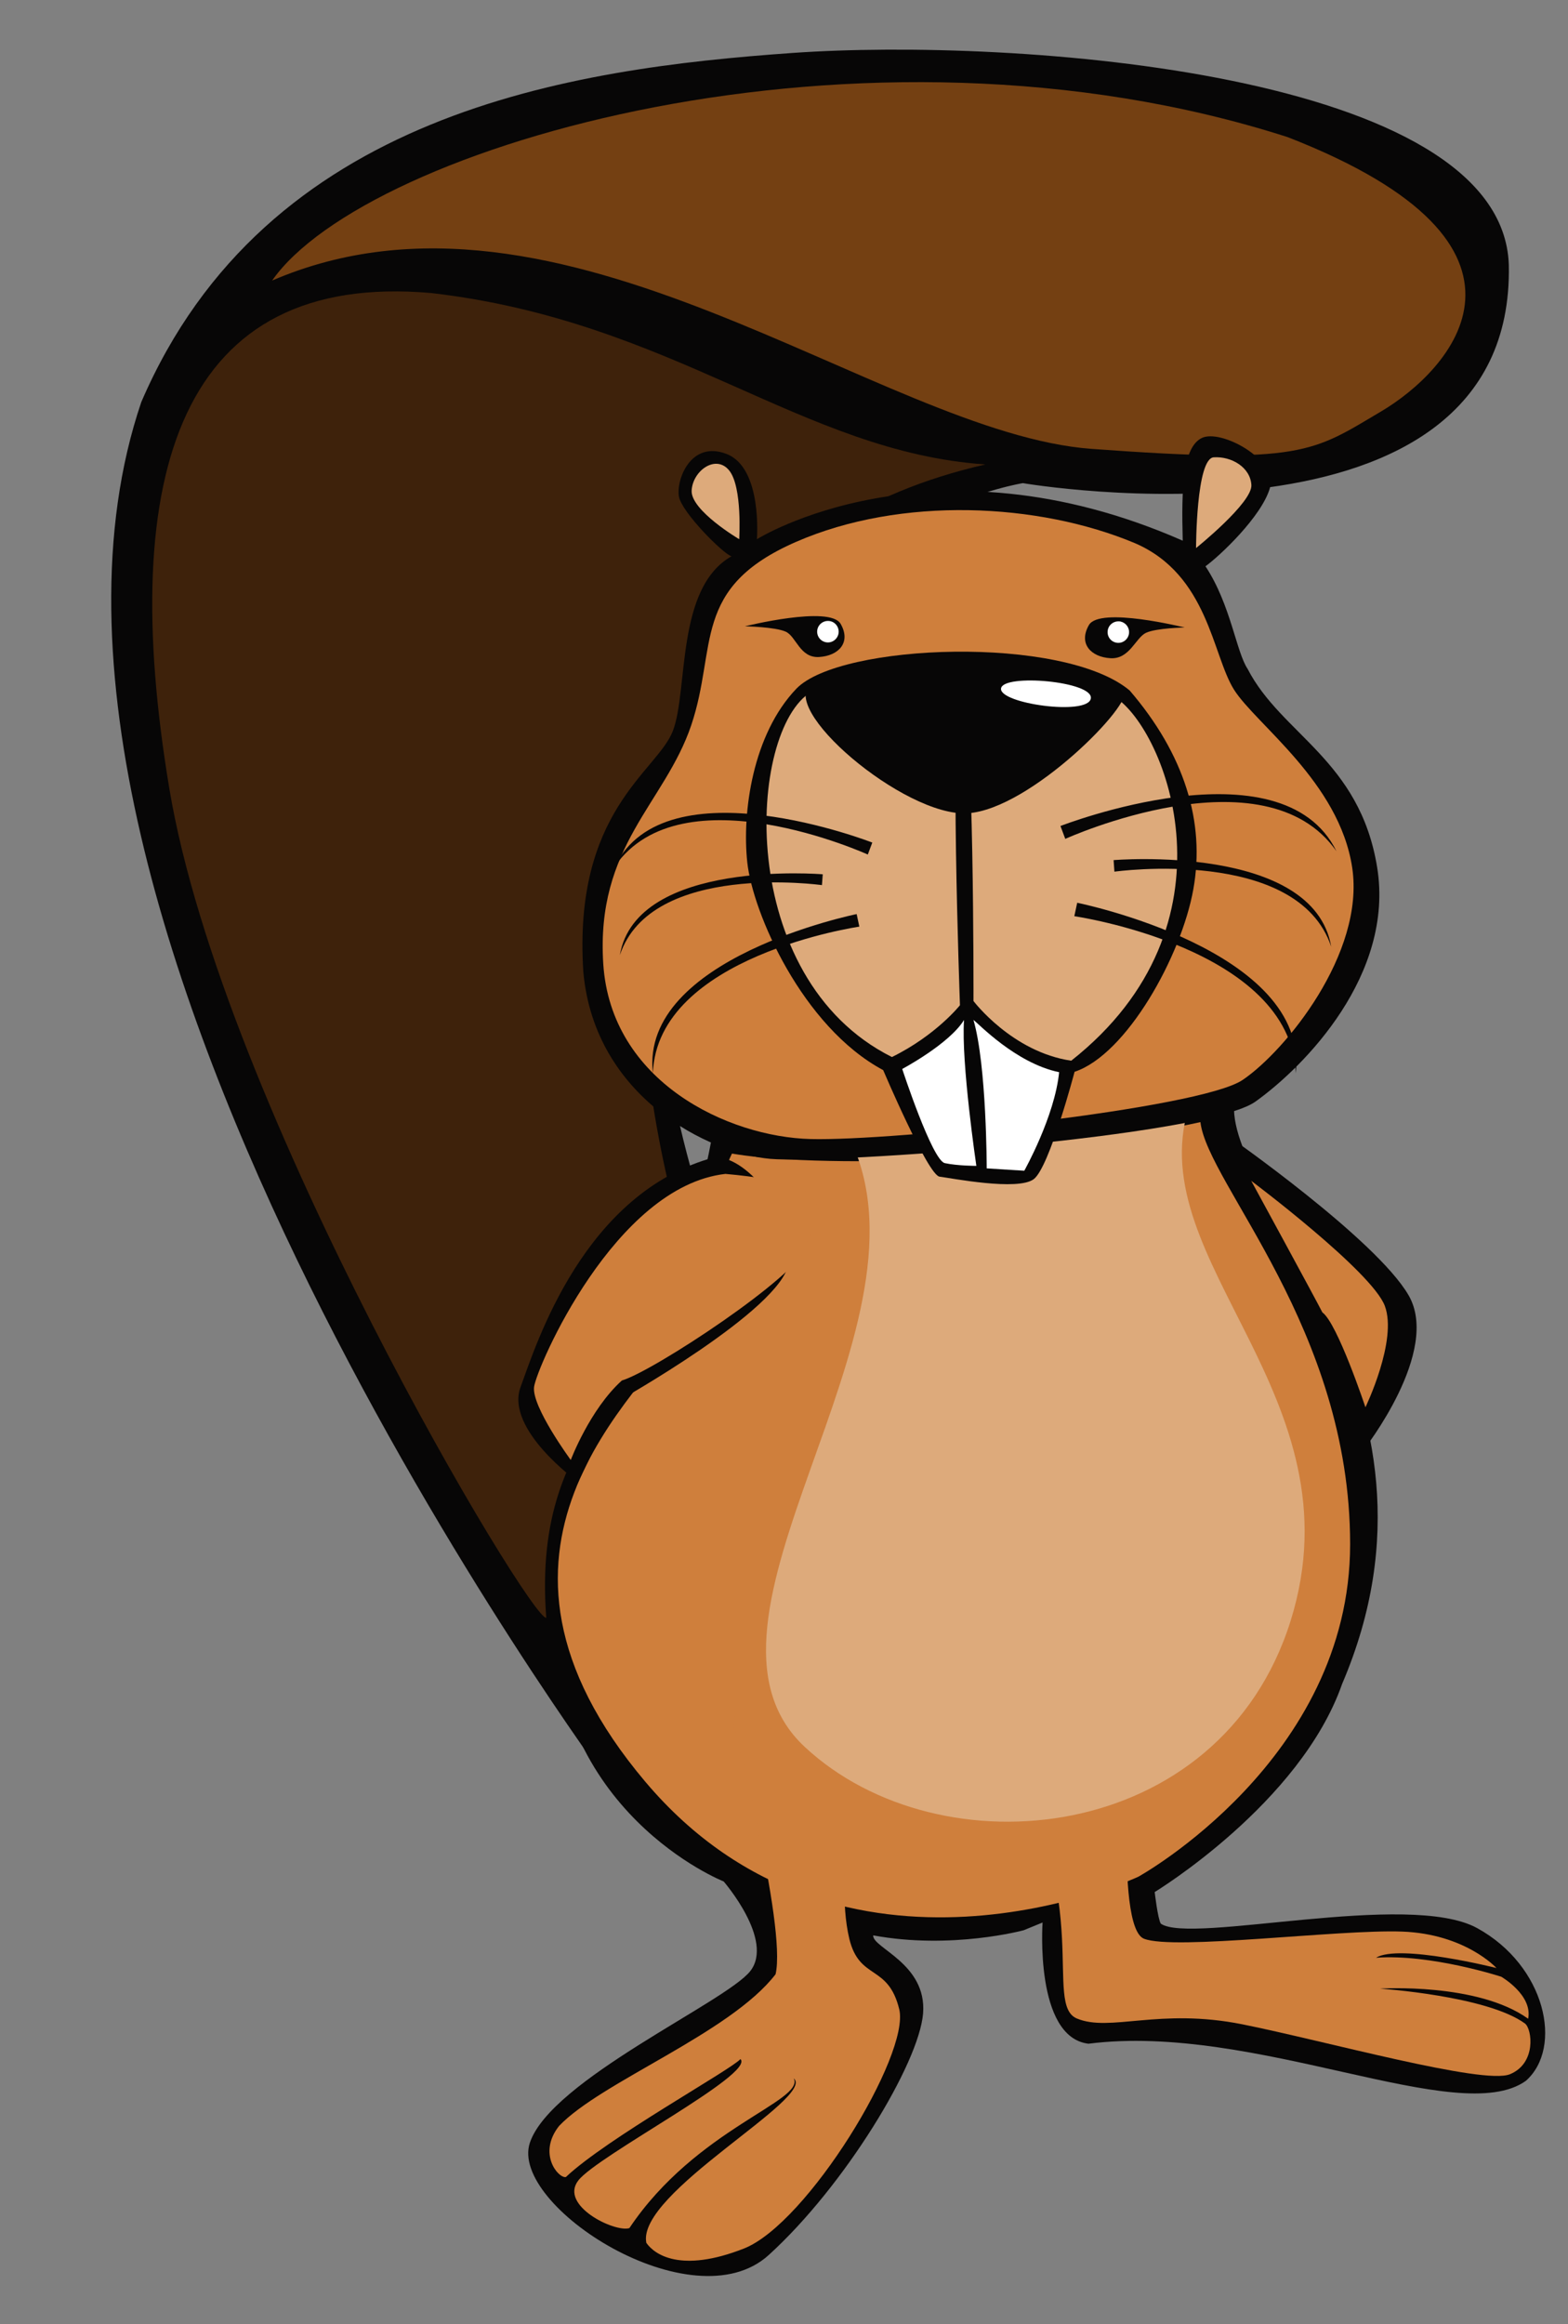 <?xml version="1.0" encoding="utf-8"?>
<!-- Generator: Adobe Illustrator 16.0.4, SVG Export Plug-In . SVG Version: 6.00 Build 0)  -->
<!DOCTYPE svg PUBLIC "-//W3C//DTD SVG 1.1//EN" "http://www.w3.org/Graphics/SVG/1.1/DTD/svg11.dtd">
<svg version="1.1" id="Layer_1" xmlns="http://www.w3.org/2000/svg" xmlns:xlink="http://www.w3.org/1999/xlink" x="0px" y="0px"
	 width="109.112px" height="161.622px" viewBox="0 0 109.112 161.622" enable-background="new 0 0 109.112 161.622"
	 xml:space="preserve">
<rect x="0" y="0" width="109.112" height="161.622" fill="#808080" stroke="none"/>
<g>
	<defs>
		<rect id="SVGID_1_" width="109.112" height="161.622"/>
	</defs>
	<clipPath id="SVGID_2_">
		<use xlink:href="#SVGID_1_"  overflow="visible"/>
	</clipPath>
	<path clip-path="url(#SVGID_2_)" fill="#070606" d="M49.475,79.43c1.039-2.707,31.164-6.541,36.428-2.914
		c-0.898,6.708,16.19,20.258,7.49,40.59c-2.914,8.326-13.042,14.472-13.042,14.472s0.215,1.866,0.425,2.198
		c2.077,1.457,17.24-2.311,22.013,0.309c4.772,2.616,6.004,8.312,3.389,10.623c-4.689,3.344-18.819-4.062-30.438-2.582
		c-3.758-0.456-3.191-8.43-3.191-8.43l-1.313,0.537c0,0-5.021,1.365-10.474,0.358c-0.064,0.876,3.745,1.953,3.472,5.427
		c-0.277,3.471-5.459,12.014-10.75,16.809c-5.29,4.795-18.068-3.441-16.613-7.813c1.459-4.372,13.642-9.783,15.337-11.938
		c1.691-2.156-1.851-6.235-1.851-6.235s-12.122-4.784-11.914-19.145C38.649,97.33,46.143,96.914,49.475,79.43"/>
	<path clip-path="url(#SVGID_2_)" fill="#070606" d="M42.35,123.992c0,0-44.659-60.261-32.519-96.029
		C18.504,7.803,39.748,4.768,55.138,3.683c15.391-1.084,49.422,1.3,49.856,14.741c0.436,21.028-33.816,15.175-33.816,15.175
		s-11.056,1.732-19.291,12.357c-14.743,17.99,1.519,49.422,1.519,49.422L42.35,123.992"/>
	<path clip-path="url(#SVGID_2_)" fill="#3E220B" d="M47.334,85.625c-1.086,11.487-10.404,12.571-9.322,26.88
		c-1.082,0.216-22.544-35.55-26.228-57.662c-3.688-22.11,0.866-35.984,18.208-34.466C46.9,22.327,55.785,31.43,68.576,32.299
		C33.703,40.236,46.9,83.672,47.334,85.625"/>
	<path clip-path="url(#SVGID_2_)" fill="#744012" d="M18.937,19.51C25.439,10.185,59.907,0,89.604,9.536
		c19.509,7.59,11.271,16.259,6.504,19.076c-4.771,2.818-5.421,3.687-20.16,2.603C61.207,30.13,39.095,10.836,18.937,19.51"/>
	<path clip-path="url(#SVGID_2_)" fill="#CF7F3C" d="M50.935,80.223c4.445,0.76,12.139,0.479,12.139,0.479s0.509,1.523,1.906,1.904
		c1.397,0.382,6.48,0.89,7.37,0.256c0.89-0.637,2.08-3.523,2.08-3.523s5.164-0.416,9.103-1.305
		c0.508,4.321,10.418,14.358,10.418,29.352c0,14.993-14.737,23.126-14.737,23.126s-20.616,9.604-34.31-6.606
		c-13.693-16.213-0.502-26.759,3.018-31.971C49.393,86.379,49.46,83.299,50.935,80.223"/>
	<path clip-path="url(#SVGID_2_)" fill="#CF7F3C" d="M50.896,119.294l9.226,3.181c0,0-2.177,7.496-1.02,12.357
		c0.71,2.919,2.696,1.73,3.472,4.892c0.773,3.157-6.393,14.911-10.809,16.646c-4.421,1.735-6.234,0.396-6.788-0.394
		c-0.71-3.473,11.834-10.1,10.258-11.441c0.788,1.577-6.787,3.474-11.439,10.414c-1.026,0.317-4.895-1.575-3.554-3.313
		c1.343-1.735,12.312-7.403,11.284-8.442c-0.711,0.776-9.311,5.525-12.152,8.206c-0.548,0.08-1.97-1.655-0.473-3.552
		c2.921-3.076,11.914-6.452,15.069-10.554C54.759,133.902,50.896,119.294,50.896,119.294"/>
	<path clip-path="url(#SVGID_2_)" fill="#CF7F3C" d="M70.148,122.483c4.298-0.332,8.615-2.391,8.615-2.391
		s-1.251,13.905,0.843,14.732c2.096,0.826,13.56-0.661,17.97-0.497c4.407,0.166,6.558,2.535,6.558,2.535s-6.779-1.708-8.378-0.716
		c3.803-0.277,8.711,1.321,8.711,1.321s2.203,1.269,1.871,2.922c-3.525-2.533-10.308-2.094-10.308-2.094s7.441,0.495,10.088,2.424
		c0.497,0.386,0.809,2.771-1.048,3.529c-1.856,0.756-12.841-2.314-18.629-3.474c-5.79-1.156-9.2,0.565-11.509-0.404
		C72.625,139.401,76.072,132.28,70.148,122.483"/>
	<path clip-path="url(#SVGID_2_)" fill="#DDAA7B" d="M59.243,79.401c1.301,0,23.46-2.347,23.46-2.347
		c-3.252,10.733,11.989,20.044,7.11,35.651c-4.877,15.607-24.385,17.559-33.815,8.778C46.567,112.706,65.421,92.734,59.243,79.401"
		/>
	<path clip-path="url(#SVGID_2_)" fill="#070606" d="M53.601,80.59c-4.231-0.371-12.22-4.257-13.009-12.998
		c-0.729-11.203,5.126-13.922,6.225-16.747c1.096-2.824,0.181-9.939,4.084-12.159c-0.56-0.155-3.445-3.035-3.655-4.148
		c-0.21-1.115,0.787-3.938,3.308-2.971c2.52,0.972,2.117,5.931,2.117,5.931s12.094-7.601,29.632,0.103
		c-0.101-3.699,0.004-6.48,1.32-7.139c1.316-0.656,5.326,1.495,4.745,3.479c-0.576,1.986-3.507,4.737-4.483,5.439
		c1.759,2.665,2.141,5.964,2.937,7.144c2.351,4.556,7.795,6.323,9.009,13.789c1.212,7.465-5.041,13.851-8.474,16.299
		C83.916,79.058,57.836,80.956,53.601,80.59"/>
	<path clip-path="url(#SVGID_2_)" fill="#CF7F3C" d="M56.409,79.212c-5.742-0.147-13.902-3.972-14.43-12.188
		c-0.529-8.214,4.284-11.146,6.123-16.593c1.837-5.448-0.033-9.552,7.284-12.744c7.316-3.192,16.888-2.728,23.608,0.094
		c5.075,2.202,5.362,7.752,6.868,10.166c1.509,2.412,7.338,6.438,8.234,12.395c0.893,5.958-4.652,12.748-7.622,14.758
		C83.506,77.114,62.154,79.36,56.409,79.212"/>
	<path clip-path="url(#SVGID_2_)" fill="#070606" d="M55.416,47.895c3.033-3.156,18.58-3.748,23.197,0.126
		c3.804,4.43,5.265,9.143,4.429,13.811c-0.833,4.667-4.657,11.511-8.266,12.703c0,0-1.74,6.612-2.833,7.46
		c-1.092,0.848-5.754-0.065-6.563-0.168c-0.81-0.1-3.923-7.409-3.923-7.409c-5.628-3.012-9.072-10.937-9.456-14.441
		C51.622,56.469,52.388,51.054,55.416,47.895"/>
	<path clip-path="url(#SVGID_2_)" fill="#DDAA7B" d="M56.46,48.109c-4.448,2.65-5.385,19.896,5.605,25.4
		c3.072-1.506,4.735-3.603,4.735-3.603s-0.77-21.331,0.11-21.14c0.882,0.195,0.832,20.848,0.832,20.848s2.681,3.545,6.802,4.15
		c11.968-9.439,6.605-23.036,3.023-25.298C73.982,46.202,60.909,45.461,56.46,48.109"/>
	<path clip-path="url(#SVGID_2_)" fill="#070606" d="M56.543,47.462c2.675-1.64,15.913-2.851,21.654,0.59
		c0.809,0.76-6.469,8.234-10.866,8.505C62.935,56.828,53.867,49.101,56.543,47.462"/>
	<path clip-path="url(#SVGID_2_)" fill="#FFFFFF" d="M67.083,70.933c-1.034,1.674-4.3,3.405-4.3,3.405s2.081,6.355,2.962,6.548
		c0.882,0.192,2.196,0.192,2.196,0.192S66.876,73.866,67.083,70.933"/>
	<path clip-path="url(#SVGID_2_)" fill="#FFFFFF" d="M67.74,70.93c0.921,3.159,0.922,10.322,0.922,10.322l2.614,0.164
		c0,0,2.117-3.765,2.425-6.853C70.657,73.933,68.042,71.132,67.74,70.93"/>
	<path clip-path="url(#SVGID_2_)" fill="#FFFFFF" d="M69.659,47.88c0.132-1.054,6.482-0.5,6.246,0.704
		C75.673,49.79,69.527,48.932,69.659,47.88"/>
	<path clip-path="url(#SVGID_2_)" fill="#DDAA7B" d="M51.439,37.498c0,0-3.386-2-3.31-3.386c0.078-1.388,1.694-2.541,2.618-1.388
		C51.669,33.88,51.439,37.498,51.439,37.498"/>
	<path clip-path="url(#SVGID_2_)" fill="#DDAA7B" d="M83.23,38.113c0,0,0.002-6.234,1.231-6.31c1.234-0.077,2.542,0.691,2.619,1.922
		C87.159,34.959,83.23,38.113,83.23,38.113"/>
	<path clip-path="url(#SVGID_2_)" fill="#070606" d="M85.486,79.013c0,0,10.255,7.152,12.528,11.055
		c2.278,3.901-3.102,10.729-3.102,10.729L85.486,79.013"/>
	<path clip-path="url(#SVGID_2_)" fill="#CF7F3C" d="M87.069,82.118c0,0,4.497,8.248,4.95,9.148c1.048,0.75,2.997,6.599,2.997,6.599
		s2.249-4.647,1.35-7.048C95.468,88.418,87.069,82.118,87.069,82.118"/>
	<path clip-path="url(#SVGID_2_)" fill="#070606" d="M54.874,87.86c-0.466,3.204-11.964,9.631-11.964,9.631l-2.678,5.573
		c0,0-5.097-3.646-4.008-6.604c1.089-2.957,4.389-13.569,13.543-15.995C52.135,80.466,55.342,84.657,54.874,87.86"/>
	<path clip-path="url(#SVGID_2_)" fill="#CF7F3C" d="M50.479,81.636c8.874,0.778,6.186,3.087,5.612,5.096
		c-0.576,2.007-10.616,8.622-12.816,9.271c-2.229,2.008-3.557,5.528-3.557,5.528s-2.73-3.71-2.553-5.081
		C37.347,95.077,42.784,82.508,50.479,81.636"/>
	<path clip-path="url(#SVGID_2_)" fill="#070606" d="M51.837,43.555c0,0,5.915-1.474,6.66-0.171
		c0.749,1.303-0.152,2.225-1.496,2.306c-1.342,0.081-1.589-1.425-2.321-1.76C53.948,43.595,51.837,43.555,51.837,43.555"/>
	<path clip-path="url(#SVGID_2_)" fill="#FFFFFF" d="M58.355,44.021c-0.055,0.411-0.43,0.702-0.836,0.65
		c-0.414-0.054-0.699-0.425-0.651-0.834c0.053-0.41,0.425-0.7,0.841-0.65C58.116,43.236,58.404,43.612,58.355,44.021"/>
	<path clip-path="url(#SVGID_2_)" fill="#070606" d="M73.794,57.442c0,0,15.391-6,19.205,1.755
		c-5.003-7.163-18.87-0.859-18.87-0.859L73.794,57.442"/>
	<path clip-path="url(#SVGID_2_)" fill="#070606" d="M77.492,59.815c0,0,13.909-1.176,15.143,6.021
		c-2.336-7.002-15.087-5.218-15.087-5.218L77.492,59.815"/>
	<path clip-path="url(#SVGID_2_)" fill="#070606" d="M74.959,62.781c0,0,16.192,3.269,15.21,11.857
		c-0.335-8.729-15.41-10.924-15.41-10.924L74.959,62.781"/>
	<path clip-path="url(#SVGID_2_)" fill="#070606" d="M60.7,58.594c0,0-14.349-5.597-17.903,1.635
		c4.662-6.678,17.591-0.802,17.591-0.802L60.7,58.594"/>
	<path clip-path="url(#SVGID_2_)" fill="#070606" d="M57.252,60.801c0,0-12.969-1.093-14.117,5.617
		c2.178-6.528,14.062-4.864,14.062-4.864L57.252,60.801"/>
	<path clip-path="url(#SVGID_2_)" fill="#070606" d="M59.612,63.568c0,0-15.096,3.05-14.179,11.053
		c0.312-8.137,14.365-10.181,14.365-10.181L59.612,63.568"/>
	<path clip-path="url(#SVGID_2_)" fill="#070606" d="M82.435,43.639c0,0-5.912-1.476-6.661-0.171
		c-0.749,1.302,0.151,2.226,1.497,2.306c1.343,0.082,1.75-1.432,2.481-1.769C80.484,43.671,82.435,43.639,82.435,43.639"/>
	<path clip-path="url(#SVGID_2_)" fill="#FFFFFF" d="M77.437,43.736c0.031,0.247,0.26,0.422,0.502,0.392
		c0.247-0.034,0.42-0.257,0.391-0.503c-0.031-0.246-0.256-0.42-0.503-0.389C77.578,43.266,77.405,43.488,77.437,43.736"/>
	<path clip-path="url(#SVGID_2_)" fill="#FFFFFF" d="M78.563,44.053c-0.054,0.409-0.429,0.701-0.836,0.647
		c-0.414-0.052-0.699-0.424-0.647-0.833c0.049-0.412,0.424-0.7,0.837-0.65C78.325,43.269,78.613,43.643,78.563,44.053"/>
</g>
</svg>
